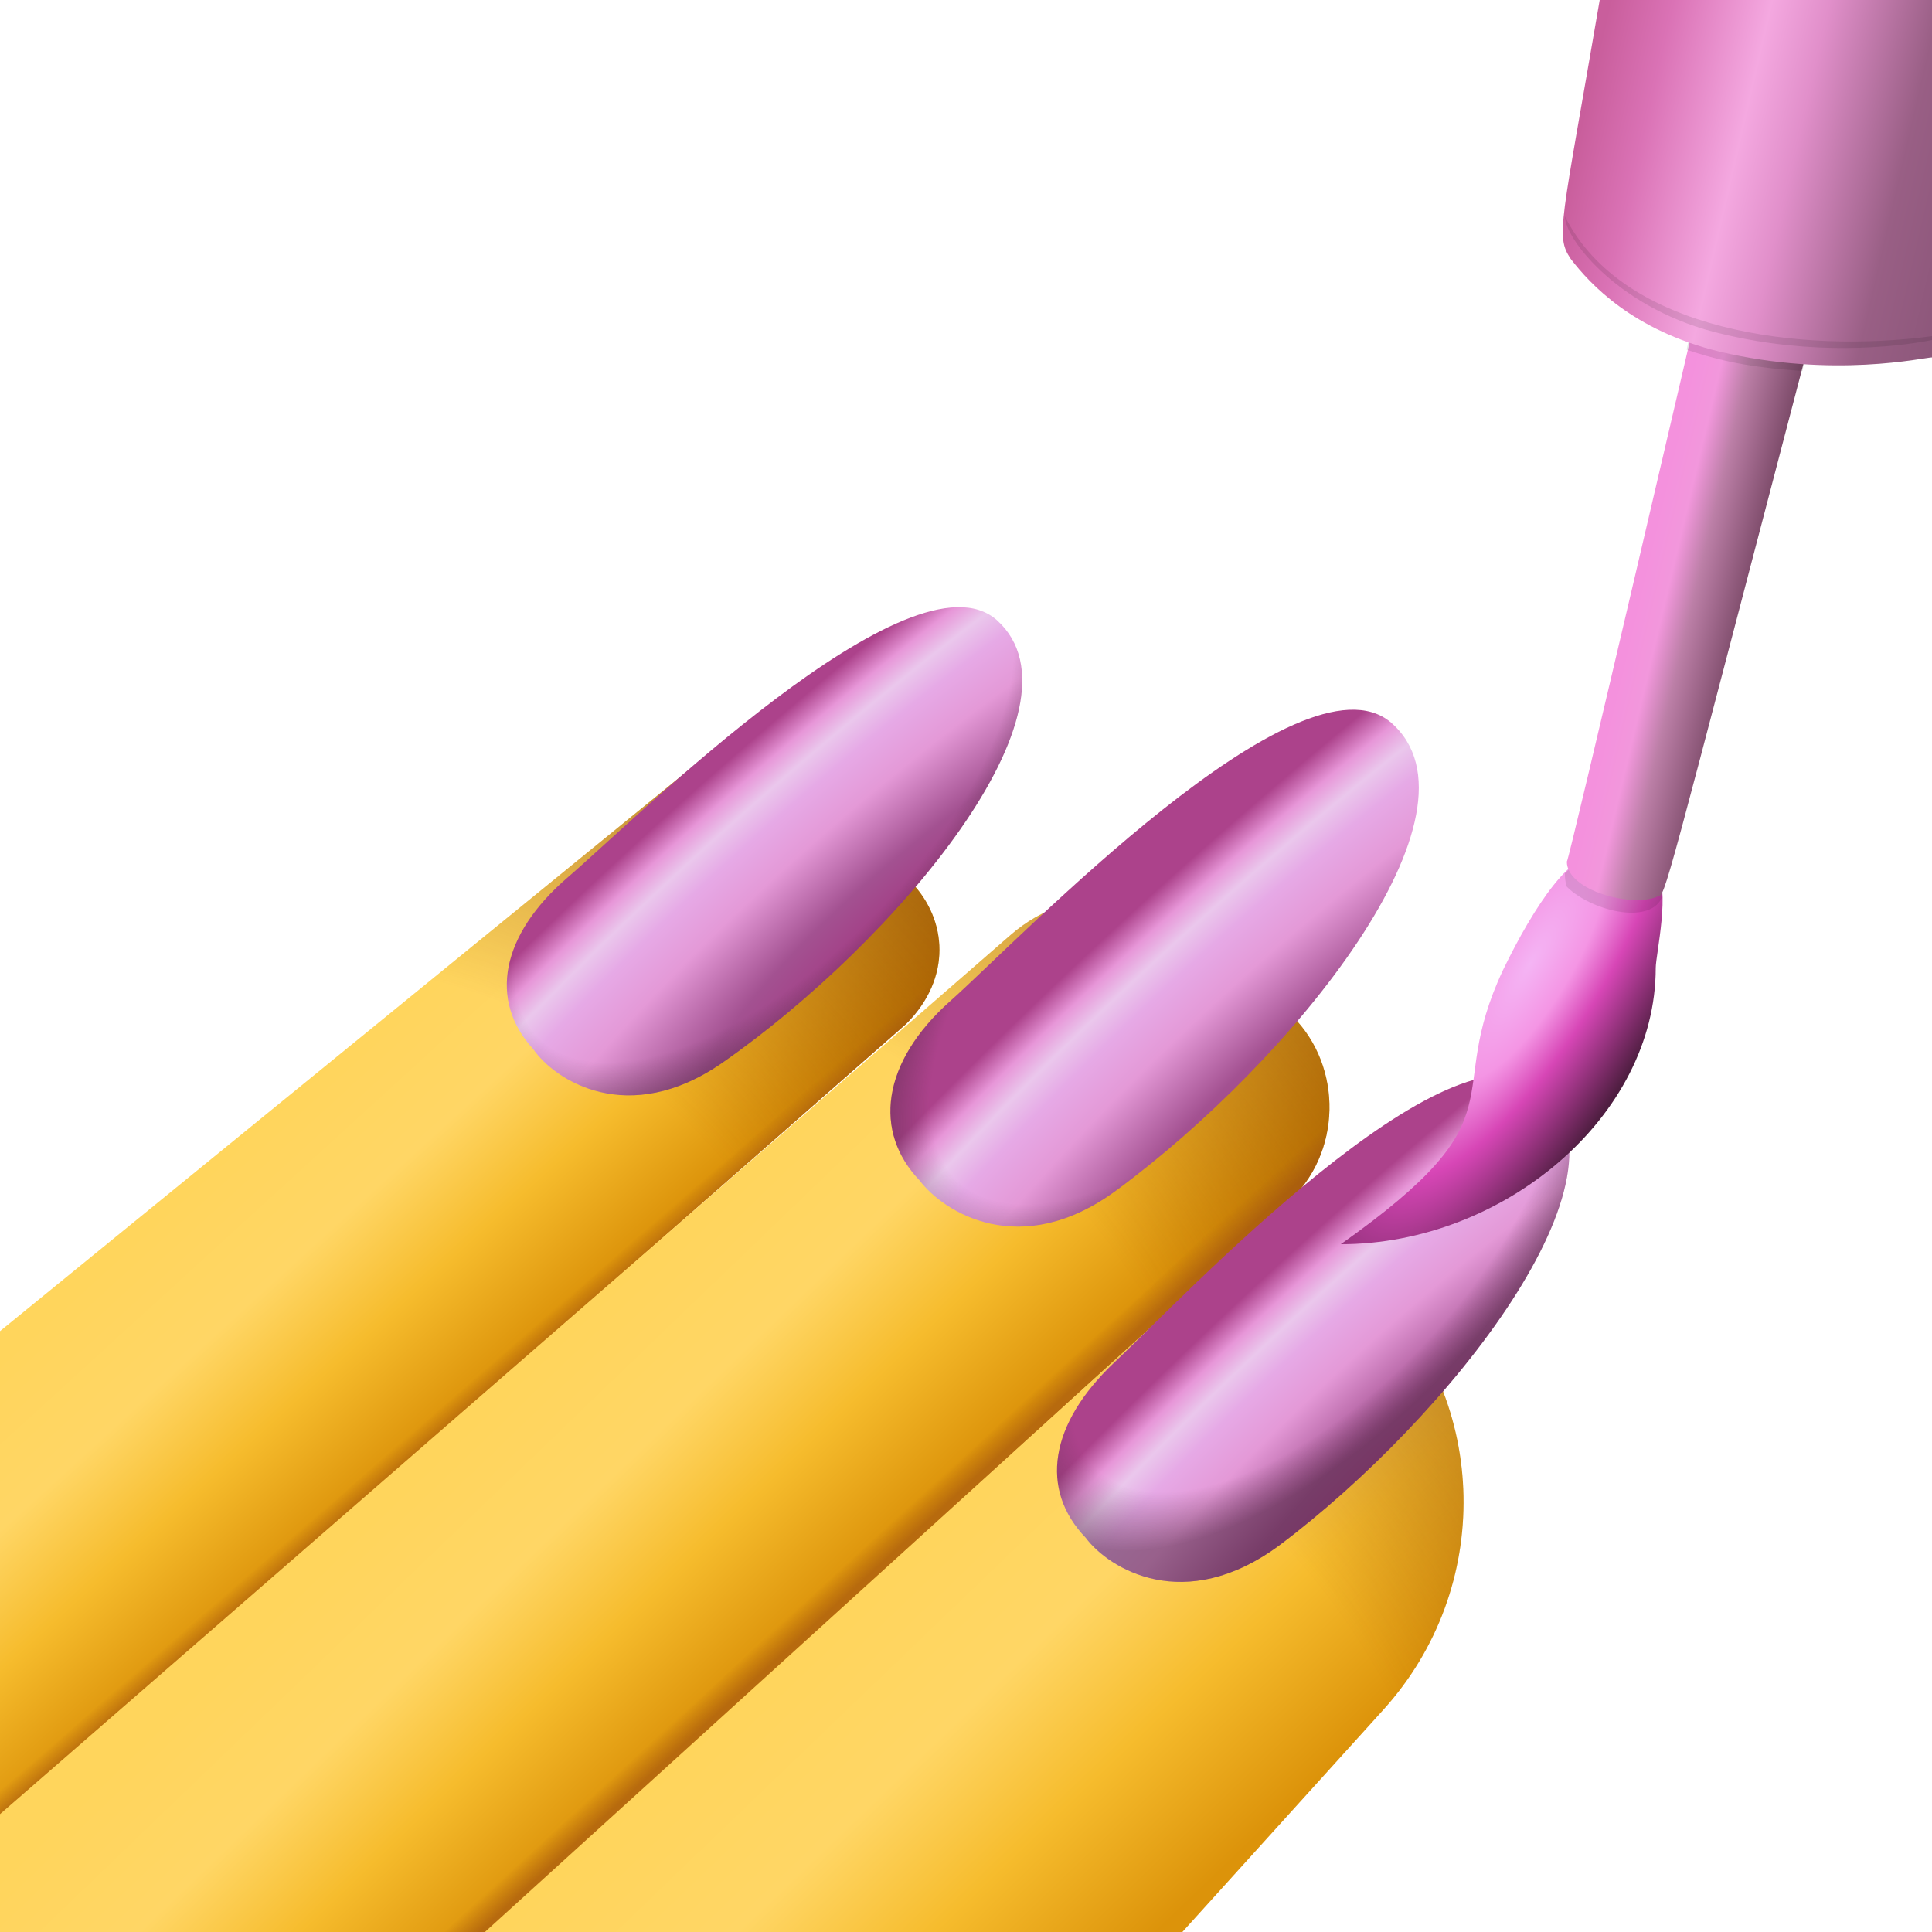<svg xmlns="http://www.w3.org/2000/svg" viewBox="0 0 100 100">
	<linearGradient id="a" x1="13.064" x2="25.164" y1="1036.979" y2="1050.229" gradientTransform="translate(0 -978.567)" gradientUnits="userSpaceOnUse">
		<stop offset="0" stop-color="#ffd55c"/>
		<stop offset=".365" stop-color="#ffd665"/>
		<stop offset=".661" stop-color="#f6bc2d"/>
		<stop offset="1" stop-color="#dc930a"/>
	</linearGradient>
	<path fill="url(#a)" d="M0 94.2V68.9l38.9-31.7 8.3 8.5c1.8 1.9 2.1 4.9-.3 7.3L0 94.2z"/>
	<radialGradient id="b" cx="-5872.763" cy="-2565.857" r="1" gradientTransform="matrix(68.9 -106.7 94.01 60.706 645859.812 -470777.75)" gradientUnits="userSpaceOnUse">
		<stop offset=".307" stop-color="#7c3700" stop-opacity="0"/>
		<stop offset=".542" stop-color="#7c3700"/>
	</radialGradient>
	<path fill="url(#b)" d="M0 94.2V68.9l38.9-31.7 8.3 8.5c1.8 1.9 2.1 4.9-.3 7.3L0 94.2z"/>
	<linearGradient id="c" x1="25.437" x2="12.887" y1="1050.628" y2="1036.178" gradientTransform="translate(0 -978.567)" gradientUnits="userSpaceOnUse">
		<stop offset="0" stop-color="#9e4f10"/>
		<stop offset=".059" stop-color="#9e4f10" stop-opacity="0"/>
	</linearGradient>
	<path fill="url(#c)" fill-opacity=".6" d="M0 94.2V68.9l38.9-31.7 8.3 8.5c1.8 1.9 2.1 4.9-.3 7.3L0 94.2z"/>
	<radialGradient id="d" cx="-6397.358" cy="-2592.15" r="1" gradientTransform="matrix(-8.2 -9.5 44.851 -38.713 63846.945 -161075.828)" gradientUnits="userSpaceOnUse">
		<stop offset="0" stop-color="#a43580"/>
		<stop offset=".245" stop-color="#a35191"/>
		<stop offset=".516" stop-color="#e499d7"/>
		<stop offset=".688" stop-color="#e6a9e6"/>
		<stop offset=".797" stop-color="#eac7ec"/>
		<stop offset=".891" stop-color="#e796d8"/>
		<stop offset="1" stop-color="#ac428b"/>
	</radialGradient>
	<path fill="url(#d)" d="M29.4 45.4c-3.5 3-4.1 6.4-1.8 8.9 1.1 1.6 4.9 4.1 9.8.7 8.9-6.2 19.2-18.4 14.2-22.9-4.4-3.9-18.7 10.3-22.2 13.3z"/>
	<radialGradient id="e" cx="-5182.829" cy="-2702.842" r="1" gradientTransform="matrix(6.95 6.8 -14.194 14.507 -2304.053 74494.781)" gradientUnits="userSpaceOnUse">
		<stop offset=".816" stop-color="#4b273f" stop-opacity="0"/>
		<stop offset="1" stop-color="#4b273f"/>
	</radialGradient>
	<path fill="url(#e)" fill-opacity=".5" d="M29.4 45.4c-3.5 3-4.1 6.4-1.8 8.9 1.1 1.6 4.9 4.1 9.8.7 8.9-6.2 19.2-18.4 14.2-22.9-4.4-3.9-18.7 10.3-22.2 13.3z"/>
	<linearGradient id="f" x1="27.723" x2="41.232" y1="1048.913" y2="1062.957" gradientTransform="translate(0 -978.567)" gradientUnits="userSpaceOnUse">
		<stop offset="0" stop-color="#ffd55c"/>
		<stop offset=".365" stop-color="#ffd665"/>
		<stop offset=".661" stop-color="#f6bc2d"/>
		<stop offset="1" stop-color="#dc930a"/>
	</linearGradient>
	<path fill="url(#f)" d="M0 100h25.2l41.4-37.7c2.9-2.6 2.9-7.1.3-9.7l-3.6-3.7c-2.9-3.1-7.8-3.3-11-.5L0 93.9v6.1z"/>
	<radialGradient id="g" cx="-5874.156" cy="-2570.718" r="1" gradientTransform="matrix(71.796 -117.776 103.769 63.258 688530.375 -529122.312)" gradientUnits="userSpaceOnUse">
		<stop offset=".307" stop-color="#7c3700" stop-opacity="0"/>
		<stop offset=".542" stop-color="#7c3700"/>
	</radialGradient>
	<path fill="url(#g)" d="M0 100h25.2l41.4-37.7c2.9-2.6 2.9-7.1.3-9.7l-3.6-3.7c-2.9-3.1-7.8-3.3-11-.5L0 93.9v6.1z"/>
	<linearGradient id="h" x1="41.298" x2="27.267" y1="1063.44" y2="1048.105" gradientTransform="translate(0 -978.567)" gradientUnits="userSpaceOnUse">
		<stop offset="0" stop-color="#9e4f10"/>
		<stop offset=".059" stop-color="#9e4f10" stop-opacity="0"/>
	</linearGradient>
	<path fill="url(#h)" fill-opacity=".6" d="M0 100h25.2l41.4-37.7c2.9-2.6 2.9-7.1.3-9.7l-3.6-3.7c-2.9-3.1-7.8-3.3-11-.5L0 93.9v6.1z"/>
	<radialGradient id="i" cx="-6380.212" cy="-2596.344" r="1" gradientTransform="matrix(-8.799 -9.675 45.676 -41.54 62516.395 -169521.828)" gradientUnits="userSpaceOnUse">
		<stop offset="0" stop-color="#a43580"/>
		<stop offset=".245" stop-color="#a35191"/>
		<stop offset=".516" stop-color="#e499d7"/>
		<stop offset=".688" stop-color="#e6a9e6"/>
		<stop offset=".797" stop-color="#eac7ec"/>
		<stop offset=".891" stop-color="#e796d8"/>
		<stop offset="1" stop-color="#ac428b"/>
	</radialGradient>
	<path fill="url(#i)" d="M49.2 51.8c-3.6 3.2-4 6.8-1.6 9.3 1.2 1.6 5.2 4.2 10.2.5C66.9 54.9 77.3 42 72 37.4c-4.7-4-19.2 11.2-22.8 14.4z"/>
	<radialGradient id="j" cx="-5207.03" cy="-2691.54" r="1" gradientTransform="matrix(7.423 6.896 -14.394 15.495 -28.596 77660.797)" gradientUnits="userSpaceOnUse">
		<stop offset=".816" stop-color="#4b273f" stop-opacity="0"/>
		<stop offset="1" stop-color="#4b273f"/>
	</radialGradient>
	<path fill="url(#j)" fill-opacity=".5" d="M49.2 51.8c-3.6 3.2-4 6.8-1.6 9.3 1.2 1.6 5.2 4.2 10.2.5C66.9 54.9 77.3 42 72 37.4c-4.7-4-19.2 11.2-22.8 14.4z"/>
	<linearGradient id="k" x1="45.674" x2="62.135" y1="1059.288" y2="1076.425" gradientTransform="translate(0 -978.567)" gradientUnits="userSpaceOnUse">
		<stop offset="0" stop-color="#ffd55c"/>
		<stop offset=".365" stop-color="#ffd665"/>
		<stop offset=".661" stop-color="#f6bc2d"/>
		<stop offset="1" stop-color="#dc930a"/>
	</linearGradient>
	<path fill="url(#k)" d="M61.2 100H25.1l40.3-36.6c.8-.7 2-.7 2.8.1l3 3.1c5.9 6 6.1 15.6.4 21.9L61.2 100z"/>
	<radialGradient id="l" cx="-5876.531" cy="-2570.791" r="1" gradientTransform="matrix(66.117 -121.055 106.659 58.254 662771.688 -561515.125)" gradientUnits="userSpaceOnUse">
		<stop offset=".307" stop-color="#7c3700" stop-opacity="0"/>
		<stop offset=".542" stop-color="#7c3700"/>
	</radialGradient>
	<path fill="url(#l)" d="M61.2 100H25.1l40.3-36.6c.8-.7 2-.7 2.8.1l3 3.1c5.9 6 6.1 15.6.4 21.9L61.2 100z"/>
	<radialGradient id="m" cx="-6395.006" cy="-2596.406" r="1" gradientTransform="matrix(-8.645 -9.352 44.151 -40.815 59421.91 -165701.406)" gradientUnits="userSpaceOnUse">
		<stop offset="0" stop-color="#a43580"/>
		<stop offset=".245" stop-color="#a35191"/>
		<stop offset=".516" stop-color="#e499d7"/>
		<stop offset=".688" stop-color="#e6a9e6"/>
		<stop offset=".797" stop-color="#eac7ec"/>
		<stop offset=".891" stop-color="#e796d8"/>
		<stop offset="1" stop-color="#ac428b"/>
	</radialGradient>
	<path fill="url(#m)" d="M57.7 70.5c-3.4 3.2-3.9 6.6-1.5 9.1 1.2 1.6 5.1 4 10 .4C75 73.4 85 60.7 79.8 56.3c-4.7-3.9-18.7 11-22.1 14.2z"/>
	<radialGradient id="n" cx="-5188.034" cy="-2690.586" r="1" gradientTransform="matrix(7.284 6.657 -13.895 15.204 472.101 75508.359)" gradientUnits="userSpaceOnUse">
		<stop offset=".816" stop-color="#4b273f" stop-opacity="0"/>
		<stop offset="1" stop-color="#4b273f"/>
	</radialGradient>
	<path fill="url(#n)" fill-opacity=".5" d="M57.7 70.5c-3.4 3.2-3.9 6.6-1.5 9.1 1.2 1.6 5.1 4 10 .4C75 73.4 85 60.7 79.8 56.3c-4.7-3.9-18.7 11-22.1 14.2z"/>
	<radialGradient id="o" cx="-4928.398" cy="-2624.464" r="1.002" gradientTransform="matrix(6.25 3.75 -12.123 20.206 -934.478 71561.398)" gradientUnits="userSpaceOnUse">
		<stop offset="0" stop-color="#f4b4f4"/>
		<stop offset=".288" stop-color="#f495e4"/>
		<stop offset=".528" stop-color="#d746b6"/>
		<stop offset="1" stop-color="#4f1e41"/>
	</radialGradient>
	<path fill="url(#o)" d="M77.8 50.2c1.6-3.3 3.7-6.5 5.1-5.8l2.8.5c.8 1.1 0 4.5 0 5.2 0 7.7-7.9 14.3-16.3 14.3 9.6-6.8 5.2-7.4 8.4-14.2z"/>
	<path opacity=".1" d="M86 46.5c-.7 1.4-3.7.6-4.9-.6-.1-.3-.1-.5-.1-.7.7-.7 1.3-1 1.9-.7l2.8.5c.2.3.3.9.3 1.5z"/>
	<linearGradient id="p" x1="84.815" x2="90.306" y1="1009.443" y2="1010.742" gradientTransform="translate(0 -978.567)" gradientUnits="userSpaceOnUse">
		<stop offset="0" stop-color="#f491dd"/>
		<stop offset=".247" stop-color="#f297dc"/>
		<stop offset=".497" stop-color="#bc7fa7"/>
		<stop offset="1" stop-color="#794866"/>
	</linearGradient>
	<path fill="url(#p)" d="m87.9 15.8 5.9 1.3c-7.7 29.4-7.6 29.3-8 29.3-1.3.6-4.7-.3-4.7-1.8.1 0 6.8-28.8 6.8-28.8z"/>
	<path opacity=".1" d="M93.3 19.2c-3.2-.2-4.8-.7-6-1.1l.5-2.3 5.9 1.3-.4 2.1z"/>
	<linearGradient id="q" x1="81.918" x2="103.118" y1="984.759" y2="989.659" gradientTransform="translate(0 -978.567)" gradientUnits="userSpaceOnUse">
		<stop offset="0" stop-color="#c95e9c"/>
		<stop offset=".147" stop-color="#da72b5"/>
		<stop offset=".375" stop-color="#f4a8e0"/>
		<stop offset=".51" stop-color="#e18fca"/>
		<stop offset=".766" stop-color="#995f85"/>
		<stop offset="1" stop-color="#885476"/>
	</linearGradient>
	<path fill="url(#q)" d="M100 18.5c-.4 0-5.1 1.1-11-.3-4.5-1.1-6.7-3.5-7.7-4.8-.8-1.2-.5-1.7 1.5-13.4H100v18.5z"/>
	<path opacity=".1" d="M81 11.2c3 6 12.3 7.1 19 6.2v.2c-2 .4-6.2.8-10.8-.3-5.3-1.2-8.2-4.9-8.2-6.1z"/>
</svg>